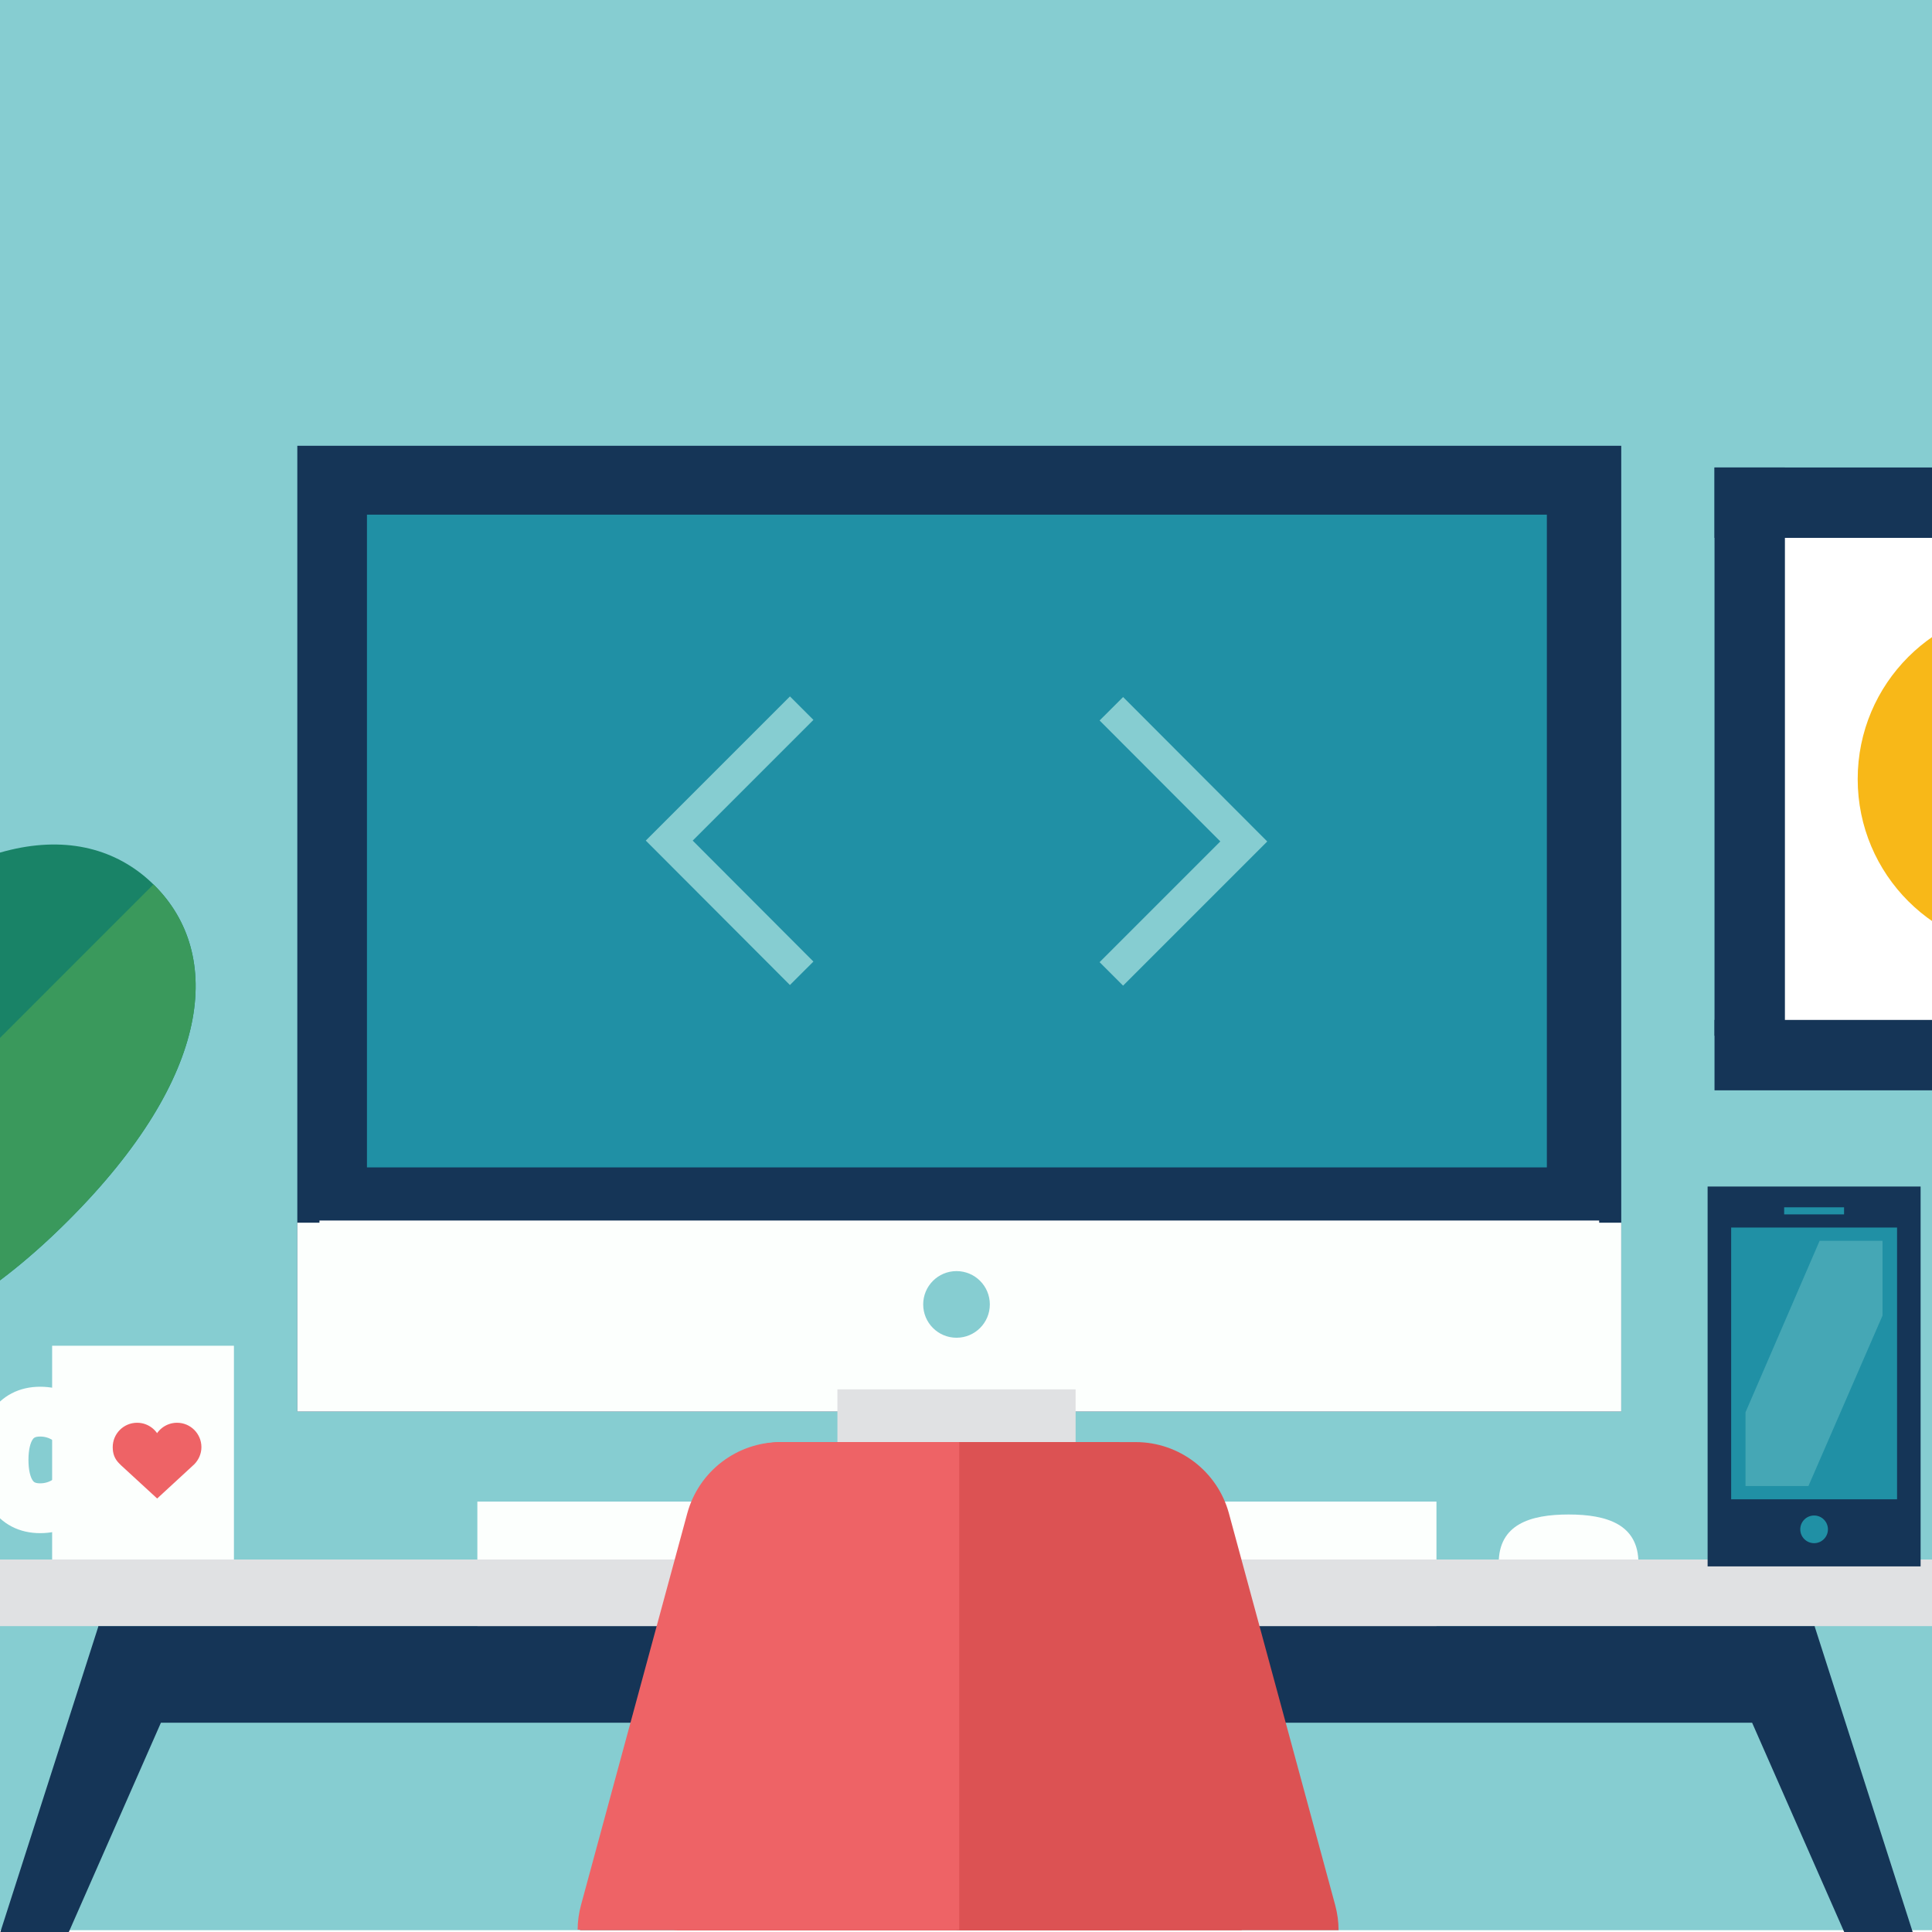 <?xml version="1.0" encoding="utf-8" ?>	<!-- Generator: Assembly 1.8 - http://assemblyapp.co -->	<svg version="1.1" xmlns="http://www.w3.org/2000/svg" xmlns:xlink="http://www.w3.org/1999/xlink" width="2048.00" height="2048.00" viewBox="0 0 2048.0 2048.0">		<rect x="0" y="0" width="2048.00" height="2048.00" fill="#ffffff" />		<g id="document" transform="matrix(1,0,0,1,1024.0,1024.0)">			<path d="M-1543.71,-1024.7 L-1543.71,1022.09 L1530.44,1022.09 L1530.44,-1024.7 L-1543.71,-1024.7 Z " fill="#86cdd1" fill-opacity="1.00" />			<path d="M638.765,683.823 C597.838,683.823 564.708,673.915 564.708,632.99 C564.708,592.064 597.838,581.424 638.765,581.424 C679.69,581.424 712.82,592.064 712.82,632.99 C712.82,673.915 679.69,683.823 638.765,683.823 Z " fill="#fcfffd" fill-opacity="1.00" />			<path d="M-480.334,699.759 L-480.334,605.402 L461.054,605.402 L461.054,699.759 L-480.334,699.759 Z " fill="#fcfffd" fill-opacity="1.00" stroke-width="75.30" stroke="#fcfffd" stroke-linecap="square" stroke-linejoin="miter" />			<path d="M-644.058,-486.685 L629.811,-486.685 L629.811,407.522 L-644.058,407.522 L-644.058,-486.685 Z " fill="#153557" fill-opacity="1.00" stroke-width="129.55" stroke="#153557" stroke-linecap="square" stroke-linejoin="miter" />			<path d="M-644.058,336.886 L-644.058,407.522 L629.811,407.522 L629.811,336.886 L-644.058,336.886 Z " fill="#fcfffd" fill-opacity="1.00" stroke-width="129.55" stroke="#fcfffd" stroke-linecap="square" stroke-linejoin="miter" />			<path d="M-685.366,269.805 L671.184,269.805 L671.184,372.204 L-685.366,372.204 L-685.366,269.805 Z " fill="#fcfffd" fill-opacity="1.00" />			<path d="M-10.055,394.059 C-29.573,394.059 -45.373,378.258 -45.373,358.741 C-45.373,339.222 -29.573,323.423 -10.055,323.423 C9.463,323.423 25.263,339.222 25.263,358.741 C25.263,378.258 9.463,394.059 -10.055,394.059 Z " fill="#86cdd1" fill-opacity="1.00" />			<path d="M-635.01,-478.44 L615.73,-478.44 L615.73,213.483 L-635.01,213.483 L-635.01,-478.44 Z " fill="#2090a5" fill-opacity="1.00" />			<path d="M-136.305,448.775 L116.194,448.775 L116.194,551.175 L-136.305,551.175 L-136.305,448.775 Z " fill="#e0e1e3" fill-opacity="1.00" />			<path d="M-1102.21,699.759 L-1102.21,629.122 L1082.1,629.122 L1082.1,699.757 L-1102.21,699.759 Z " fill="#e0e1e3" fill-opacity="1.00" />			<path d="M180.872,802.158 L833.309,802.158 L932.427,1027.42 L1004.61,1027.42 L899.691,700.292 L899.691,699.759 L899.52,699.759 L181.403,699.759 L-919.631,699.759 L-919.802,699.759 L-919.802,700.292 L-1024.71,1027.42 L-952.537,1027.42 L-853.419,802.158 L180.872,802.158 Z " fill="#153557" fill-opacity="1.00" />			<path d="M292.367,1022.09 L179.807,607.183 L-84.198,607.183 L-194.054,607.183 L-306.616,1022.09 L292.367,1022.09 Z " fill="#dc5253" fill-opacity="1.00" />			<path d="M-409.18,1022.09 L394.931,1022.09 C394.913,1013.27 393.745,1004.27 391.297,995.246 L278.737,580.344 C266.621,535.682 226.084,504.676 179.807,504.676 L-84.198,504.676 L-194.054,504.676 C-240.331,504.676 -280.869,535.682 -292.985,580.344 L-405.546,995.246 C-407.994,1004.27 -409.162,1013.27 -409.18,1022.09 Z " fill="#dc5253" fill-opacity="1.00" />			<path d="M-10.055,1022.09 L-10.055,607.183 L-86.714,607.183 L-196.571,607.183 L-309.131,1022.09 L-10.055,1022.09 Z " fill="#ee6366" fill-opacity="1.00" />			<path d="M92.451,1021.62 L92.451,607.183 C92.451,550.57 46.558,504.676 -10.055,504.676 L-86.714,504.676 L-196.571,504.676 C-242.848,504.676 -283.385,535.682 -295.501,580.344 L-408.061,995.246 C-410.467,1004.11 -411.636,1012.96 -411.693,1021.62 L92.451,1021.62 Z " fill="#ee6366" fill-opacity="1.00" />			<path d="M-1330.45,888.217 C-1458.9,735.487 -1440.95,485.853 -1291.68,356.882 " fill="none" stroke-width="32.18" stroke="#198367" stroke-linecap="square" stroke-linejoin="miter" />			<path d="M-1424.58,780.995 C-1456.27,681.651 -1397.94,564.605 -1300.17,531.982 " fill="none" stroke-width="21.05" stroke="#198367" stroke-linecap="square" stroke-linejoin="miter" />			<path d="M-1414.33,714.521 C-1484.28,576.876 -1505.63,415.386 -1458.98,266.927 " fill="none" stroke-width="32.18" stroke="#198367" stroke-linecap="square" stroke-linejoin="miter" />			<path d="M-1544.76,629.142 L-1544.76,1023.92 L-1248.71,1023.92 C-1213.63,915.982 -1194.61,788.705 -1194.61,655.601 C-1194.61,640.977 -1206.46,629.122 -1221.09,629.122 L-1543.71,629.122 C-1544.05,629.122 -1544.41,629.128 -1544.76,629.142 Z M-1221.34,682.079 C-1221.34,681.995 -1221.34,681.913 -1221.34,681.829 L-1221.09,682.079 L-1221.34,682.079 Z " fill="#153557" fill-opacity="1.00" />			<path d="M991.762,616.28 L806.296,616.28 L806.296,253.934 L991.762,253.934 L991.762,616.28 Z " fill="#153557" fill-opacity="1.00" stroke-width="40.32" stroke="#153557" stroke-linecap="square" stroke-linejoin="miter" />			<path d="M811.104,277.251 L986.954,277.251 L986.954,565.323 L811.104,565.323 L811.104,277.251 Z " fill="#2090a5" fill-opacity="1.00" />			<path d="M899.029,611.827 C890.925,611.827 884.366,605.267 884.366,597.165 C884.366,589.061 890.925,582.5 899.029,582.5 C907.133,582.5 913.693,589.061 913.693,597.165 C913.693,605.267 907.133,611.827 899.029,611.827 Z " fill="#2090a5" fill-opacity="1.00" />			<path d="M871.026,259.554 L927.031,259.554 " fill="none" stroke-width="7.50" stroke="#2090a5" stroke-linecap="square" stroke-linejoin="miter" />			<path d="M904.861,291.331 L826.335,473.026 L826.335,551.242 L893.027,551.242 L971.553,370.57 L971.553,291.331 L904.861,291.331 Z " fill="#86cdd1" fill-opacity="0.37" />			<path d="M-968.739,402.543 L-776.029,402.543 L-776.029,629.122 L-968.739,629.122 L-968.739,402.543 Z " fill="#fcfffd" fill-opacity="1.00" />			<path d="M-981.393,574.796 C-1009.69,574.796 -1020.24,551.89 -1020.24,523.596 C-1020.24,495.3 -1009.69,472.396 -981.393,472.396 C-953.097,472.396 -930.193,495.3 -930.193,523.596 C-930.193,551.89 -953.097,574.796 -981.393,574.796 Z " fill="none" stroke-width="52.81" stroke="#fcfffd" stroke-linecap="square" stroke-linejoin="miter" />			<g>				<path d="M-951.535,269.704 C-1104.87,423.038 -1230.6,430.769 -1303.38,357.989 C-1376.16,285.208 -1368.43,159.476 -1215.1,6.142 C-1061.76,-147.192 -932.891,-158.063 -860.111,-85.282 C-787.33,-12.502 -798.2,116.37 -951.535,269.704 Z " fill="#198367" fill-opacity="1.00" />				<path d="M-1304.58,356.772 C-1304.18,357.179 -1303.78,357.585 -1303.38,357.989 C-1230.6,430.769 -1104.87,423.038 -951.535,269.704 C-798.2,116.37 -787.33,-12.502 -860.111,-85.282 C-860.514,-85.686 -860.92,-86.087 -861.327,-86.486 L-1304.58,356.772 Z " fill="#3a995c" fill-opacity="1.00" />			</g>			<g>				<path d="M-1222.67,577.411 C-1287.55,599.324 -1324.22,583.894 -1334.62,553.097 C-1345.03,522.299 -1325.22,487.796 -1260.34,465.881 C-1195.45,443.967 -1157.45,458.948 -1147.05,489.746 C-1136.65,520.543 -1157.78,555.497 -1222.67,577.411 Z " fill="#198367" fill-opacity="1.00" />				<path d="M-1334.8,546.826 C-1334.74,546.998 -1334.68,547.169 -1334.62,547.34 C-1324.22,578.137 -1287.55,593.567 -1222.67,571.653 C-1157.78,549.739 -1136.65,514.786 -1147.05,483.989 C-1147.11,483.818 -1147.17,483.648 -1147.23,483.477 L-1334.8,546.826 Z " fill="#3a995c" fill-opacity="1.00" />			</g>			<path d="M-1187.02,15.559 C-1248.57,258.197 -1368.72,340.11 -1483.89,310.895 C-1513.24,303.449 -1539.45,289.503 -1561.16,268.834 C-1561.14,14.2 -1561.13,-167.859 -1561.11,-216.083 C-1494.82,-362.664 -1398.38,-413.986 -1305.96,-390.541 C-1190.79,-361.326 -1125.47,-227.079 -1187.02,15.559 Z " fill="#198367" fill-opacity="1.00" />			<path d="M-1485.8,310.4 C-1485.17,310.568 -1484.53,310.733 -1483.89,310.895 C-1368.72,340.11 -1248.57,258.197 -1187.02,15.559 C-1125.47,-227.079 -1190.79,-361.326 -1305.96,-390.541 C-1306.6,-390.703 -1307.24,-390.862 -1307.88,-391.016 L-1485.8,310.4 Z " fill="#3a995c" fill-opacity="1.00" />			<path d="M830.766,-499.329 L1561.16,-499.329 L1561.16,103.033 L830.766,103.033 L830.766,-499.329 Z " fill="#ffffff" fill-opacity="1.00" />			<path d="M868.08,73.905 L793.454,73.905 L793.454,-528.456 L868.08,-528.456 L868.08,73.905 Z " fill="#153557" fill-opacity="1.00" />			<path d="M793.454,-453.83 L793.454,-528.456 L1529.67,-528.456 L1529.67,-453.83 L793.454,-453.83 Z " fill="#153557" fill-opacity="1.00" />			<path d="M793.454,131.792 L793.454,57.165 L1528.8,57.165 L1528.8,131.792 L793.454,131.792 Z " fill="#153557" fill-opacity="1.00" />			<path d="M-814.589,510.026 C-814.589,498.075 -824.288,488.278 -836.338,488.278 C-846.527,488.278 -855.148,495.332 -857.499,505.03 C-859.753,495.43 -868.373,488.278 -878.661,488.278 C-890.613,488.278 -900.411,497.976 -900.411,510.026 C-900.411,516.002 -898.744,520.411 -894.826,524.33 C-894.434,524.722 -893.356,525.8 -892.768,526.387 L-857.402,558.914 L-822.034,526.29 C-821.544,525.898 -821.447,525.702 -821.055,525.408 L-820.957,525.311 C-817.136,521.391 -814.589,516.002 -814.589,510.026 Z " fill="#ee6366" fill-opacity="1.00" stroke-width="8.20" stroke="#ee6366" stroke-linecap="square" stroke-linejoin="miter" />			<path d="M1128.25,-15.128 C1027.11,-15.128 945.233,-97.005 945.233,-198.147 C945.233,-299.289 1027.11,-381.166 1128.25,-381.166 C1229.39,-381.166 1311.27,-299.289 1311.27,-198.147 C1311.27,-97.005 1229.39,-15.128 1128.25,-15.128 Z " fill="#f8b818" fill-opacity="1.00" />			<path d="M1378.98,-15.128 C1277.84,-15.128 1195.96,-97.005 1195.96,-198.147 C1195.96,-299.289 1277.84,-381.166 1378.98,-381.166 C1440.72,-381.166 1495.27,-350.665 1528.41,-303.897 C1528.82,-168.11 1529.04,-128.086 1529.04,-93.296 C1495.96,-46.021 1441.11,-15.128 1378.98,-15.128 Z " fill="#2090a5" fill-opacity="0.88" />			<path d="M1253.62,-331.534 C1218.12,-298.16 1195.96,-250.76 1195.96,-198.147 C1195.96,-145.534 1218.12,-98.134 1253.62,-64.76 C1289.12,-98.134 1311.27,-145.534 1311.27,-198.147 C1311.27,-250.76 1289.12,-298.16 1253.62,-331.534 Z " fill="#198367" fill-opacity="1.00" />			<path d="M-7.16,1022.09 L162.763,1022.09 L162.763,504.639 L-7.16,504.639 L-7.16,1022.09 Z " fill="#dc5253" fill-opacity="1.00" />			<path d="M-1542.28,824.062 L-1542.1,867.917 L-1455.29,798.264 L-1476.74,798.285 L-1383.97,872.428 L-1373.24,881.008 L-1362.52,872.407 L-1270.12,798.264 L-1291.6,798.264 L-1199.2,872.407 L-1185.82,883.146 L-1164.34,856.378 L-1177.72,845.638 L-1270.12,771.496 L-1280.86,762.878 L-1291.6,771.496 L-1384,845.638 L-1362.55,845.617 L-1455.32,771.475 L-1466.05,762.896 L-1476.77,771.496 L-1542.28,824.062 Z " fill="#86cdd1" fill-opacity="1.00" />			<g>				<path d="M166.513,-260.229 L294.464,-132.02 L166.513,-4.068 " fill="none" stroke-width="35.19" stroke="#86cdd1" stroke-linecap="square" stroke-linejoin="miter" />				<path d="M-186.623,-4.728 L-314.575,-132.937 L-186.623,-260.889 " fill="none" stroke-width="35.19" stroke="#86cdd1" stroke-linecap="square" stroke-linejoin="miter" />			</g>		</g>	</svg>